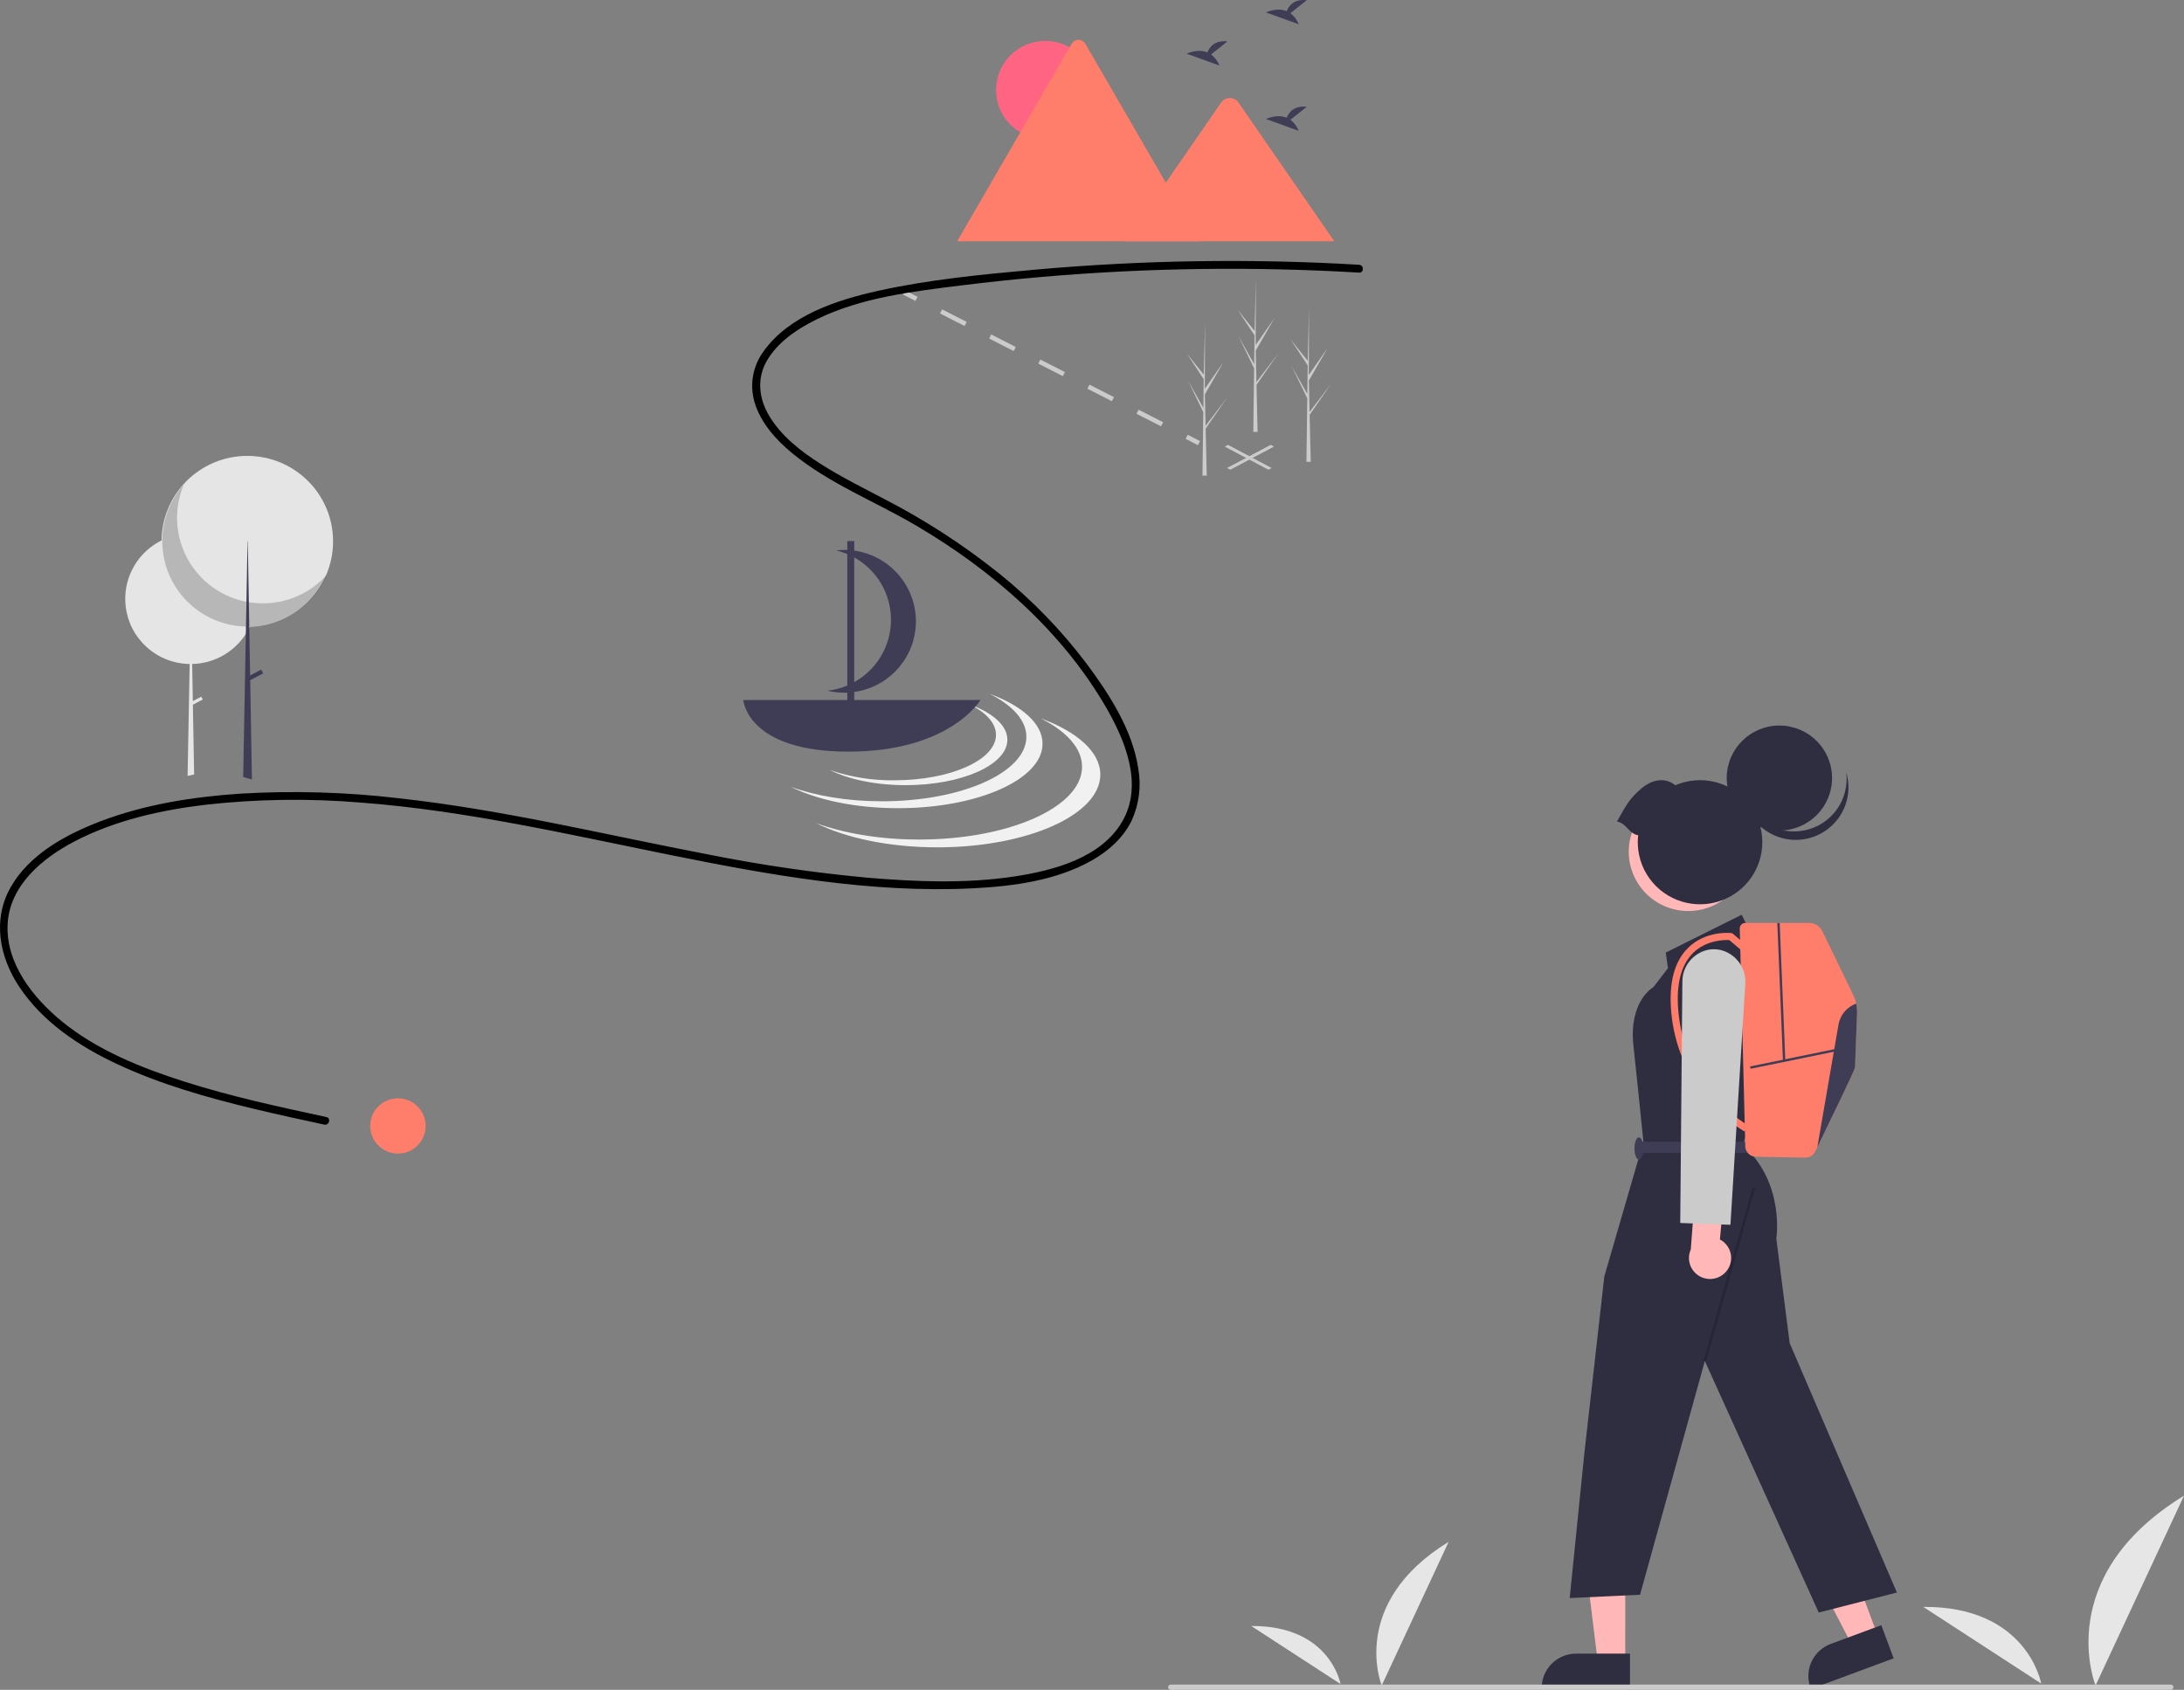 <svg width="230" height="178" viewBox="0 0 230 178" fill="none" xmlns="http://www.w3.org/2000/svg">
<rect x="0" y="0" width="230" height="178" fill="#808080" stroke="none"/>
<g clip-path="url(#clip0)">
<path d="M145.508 177.547C145.508 177.547 141.983 168.898 152.559 162.411L145.508 177.547Z" fill="#E6E6E6"/>
<path d="M141.173 177.39C141.173 177.39 140.098 171.225 131.774 171.278L141.173 177.39Z" fill="#E6E6E6"/>
<path d="M220.686 177.547C220.686 177.547 216.028 166.12 230 157.55L220.686 177.547Z" fill="#E6E6E6"/>
<path d="M214.958 177.339C214.958 177.339 213.537 169.195 202.541 169.264L214.958 177.339Z" fill="#E6E6E6"/>
<path d="M133.576 49.479L128.977 47.044L129.321 46.861L133.92 49.297L133.576 49.479Z" fill="#CBCBCB"/>
<path d="M129.565 49.479L129.221 49.297L133.82 46.861L134.164 47.044L129.565 49.479Z" fill="#CBCBCB"/>
<path d="M95.331 30.602L95.109 31.034L96.409 31.698L96.631 31.266L95.331 30.602Z" fill="#CBCBCB"/>
<path d="M122.27 44.907L119.684 43.586L119.906 43.155L122.492 44.475L122.27 44.907ZM117.098 42.265L114.511 40.944L114.733 40.513L117.319 41.834L117.098 42.265ZM111.925 39.623L109.339 38.302L109.561 37.871L112.147 39.192L111.925 39.623ZM106.753 36.981L104.167 35.66L104.388 35.229L106.975 36.55L106.753 36.981ZM101.58 34.34L98.994 33.019L99.216 32.587L101.802 33.908L101.58 34.34Z" fill="#CBCBCB"/>
<path d="M125.078 45.797L124.856 46.228L126.156 46.892L126.378 46.46L125.078 45.797Z" fill="#CBCBCB"/>
<path d="M26.972 63.077C26.972 63.229 26.967 63.379 26.957 63.528C26.902 64.387 26.684 65.228 26.315 66.007C26.312 66.014 26.309 66.02 26.306 66.026C26.289 66.062 26.271 66.098 26.253 66.134C26.143 66.354 26.022 66.568 25.889 66.775C25.28 67.725 24.447 68.511 23.461 69.064C22.476 69.617 21.369 69.919 20.239 69.944L20.307 73.851L21.196 73.384L21.354 73.685L20.314 74.231L20.441 81.486L20.442 81.583L19.755 81.736L19.757 81.638L19.973 69.945C19.063 69.932 18.165 69.739 17.33 69.377C16.496 69.015 15.742 68.491 15.112 67.837C15.069 67.792 15.026 67.746 14.984 67.7L14.979 67.695C14.455 67.125 14.03 66.47 13.724 65.759C13.731 65.767 13.738 65.774 13.745 65.781C13.053 64.169 13.006 62.353 13.614 60.707C14.221 59.061 15.437 57.709 17.013 56.928C17.037 56.916 17.061 56.905 17.085 56.893C18.643 56.145 20.427 56.008 22.082 56.508C23.737 57.009 25.143 58.112 26.021 59.597C26.063 59.668 26.104 59.739 26.143 59.812C26.688 60.814 26.973 61.937 26.972 63.077Z" fill="#E5E5E5"/>
<path d="M26.044 66.03C31.032 66.03 35.076 61.999 35.076 57.026C35.076 52.054 31.032 48.023 26.044 48.023C21.056 48.023 17.012 52.054 17.012 57.026C17.012 61.999 21.056 66.03 26.044 66.03Z" fill="#E5E5E5"/>
<path opacity="0.2" d="M19.376 51.013C18.533 52.978 18.419 55.177 19.053 57.217C19.688 59.258 21.029 61.007 22.838 62.153C24.648 63.298 26.806 63.765 28.929 63.47C31.052 63.175 33 62.137 34.426 60.542C33.911 61.742 33.141 62.816 32.168 63.69C31.196 64.564 30.044 65.217 28.794 65.603C27.543 65.99 26.223 66.1 24.925 65.928C23.627 65.755 22.382 65.303 21.277 64.603C20.172 63.903 19.232 62.972 18.523 61.875C17.815 60.777 17.354 59.539 17.174 58.246C16.993 56.954 17.096 55.637 17.476 54.388C17.856 53.139 18.505 51.988 19.376 51.013Z" fill="black"/>
<path d="M26.533 82.108L25.61 81.85L25.612 81.751L25.889 66.775L25.902 66.028L25.903 66.007L25.951 63.39L26.021 59.598V59.597L26.069 57.027H26.094L26.143 59.812L26.206 63.436L26.251 66.008V66.027L26.253 66.133V66.134L26.341 71.147L26.35 71.645L26.531 82.008L26.533 82.108Z" fill="#3F3D56"/>
<path d="M27.506 70.536L26.013 71.32L26.221 71.714L27.714 70.93L27.506 70.536Z" fill="#3F3D56"/>
<path d="M143.129 27.889C131.728 27.218 120.294 27.393 108.92 28.413C103.438 28.907 97.868 29.441 92.487 30.633C88.153 31.593 83.123 33.216 80.423 36.995C79.857 37.757 79.476 38.639 79.309 39.571C79.142 40.504 79.194 41.463 79.461 42.372C80.105 44.527 81.706 46.32 83.412 47.725C87.338 50.958 92.209 52.839 96.561 55.408C104.505 60.097 111.776 66.418 116.443 74.448C118.497 77.981 120.451 82.679 118.164 86.573C115.924 90.387 110.922 91.701 106.844 92.321C101.732 93.097 96.466 92.887 91.333 92.452C85.705 91.929 80.109 91.112 74.567 90.004C63.71 87.926 52.952 85.283 41.945 84.081C36.425 83.434 30.859 83.273 25.312 83.601C20.302 83.938 15.248 84.728 10.542 86.529C6.915 87.916 3.049 90.016 1.09 93.517C-0.799 96.892 -0.062 100.784 1.994 103.898C4.468 107.645 8.326 110.212 12.338 112.089C16.905 114.225 21.79 115.61 26.681 116.788C29.162 117.386 31.656 117.926 34.15 118.463C34.67 118.575 34.893 117.778 34.37 117.666C29.34 116.582 24.296 115.495 19.391 113.927C14.852 112.476 10.206 110.617 6.489 107.569C3.482 105.104 0.623 101.503 0.8 97.408C0.979 93.281 4.454 90.399 7.859 88.625C12.114 86.408 16.949 85.329 21.687 84.764C27.112 84.162 32.582 84.088 38.021 84.543C49.003 85.376 59.74 87.869 70.507 90.044C80.967 92.157 91.754 94.114 102.473 93.572C106.722 93.357 111.275 92.75 115.026 90.612C116.744 89.633 118.293 88.253 119.166 86.457C119.952 84.748 120.201 82.841 119.879 80.989C119.271 76.919 116.846 73.145 114.426 69.904C111.773 66.388 108.697 63.211 105.265 60.445C101.499 57.424 97.438 54.787 93.144 52.574C90.866 51.379 88.557 50.23 86.386 48.845C84.305 47.518 82.253 45.921 80.982 43.766C79.883 41.903 79.681 39.776 80.826 37.886C81.984 35.974 83.979 34.641 85.946 33.667C90.686 31.319 96.196 30.691 101.382 30.047C112.516 28.669 123.738 28.112 134.955 28.378C137.681 28.442 140.406 28.555 143.129 28.716C143.662 28.747 143.66 27.921 143.129 27.889V27.889Z" fill="black"/>
<path d="M135.896 1.392L137.618 0.019C136.281 -0.128 135.731 0.599 135.506 1.175C134.461 0.742 133.323 1.309 133.323 1.309L136.769 2.556C136.595 2.093 136.292 1.69 135.896 1.392Z" fill="#3F3D56"/>
<path d="M127.539 5.738L129.261 4.365C127.923 4.218 127.374 4.946 127.149 5.521C126.104 5.089 124.966 5.656 124.966 5.656L128.411 6.902C128.237 6.44 127.935 6.036 127.539 5.738Z" fill="#3F3D56"/>
<path d="M135.896 12.62L137.618 11.247C136.281 11.1 135.731 11.827 135.506 12.403C134.461 11.97 133.323 12.537 133.323 12.537L136.769 13.784C136.595 13.321 136.292 12.917 135.896 12.62Z" fill="#3F3D56"/>
<path d="M110.081 14.654C112.946 14.654 115.269 12.338 115.269 9.482C115.269 6.626 112.946 4.311 110.081 4.311C107.215 4.311 104.893 6.626 104.893 9.482C104.893 12.338 107.215 14.654 110.081 14.654Z" fill="#FF6583"/>
<path d="M126.35 25.418H100.898C100.866 25.418 100.834 25.416 100.803 25.41L112.841 4.628C112.914 4.498 113.021 4.391 113.15 4.316C113.278 4.241 113.425 4.201 113.574 4.201C113.723 4.201 113.87 4.241 113.999 4.316C114.128 4.391 114.234 4.498 114.308 4.628L122.386 18.574L122.773 19.241L126.35 25.418Z" fill="#FF7E6B"/>
<path d="M140.52 25.418H118.507L122.772 19.242L123.079 18.797L128.638 10.749C128.736 10.625 128.859 10.524 128.999 10.452C129.139 10.379 129.293 10.337 129.451 10.327C129.608 10.318 129.766 10.342 129.914 10.397C130.062 10.453 130.196 10.539 130.308 10.649C130.337 10.681 130.364 10.714 130.388 10.749L140.52 25.418Z" fill="#FF7E6B"/>
<path d="M104.208 73.083C106.62 74.285 108.089 75.873 108.089 77.614C108.089 81.364 101.28 84.405 92.881 84.405C89.23 84.405 85.879 83.83 83.258 82.872C86.042 84.259 90.084 85.132 94.585 85.132C102.984 85.132 109.792 82.092 109.792 78.341C109.792 76.221 107.616 74.329 104.208 73.083Z" fill="#F1F1F1"/>
<path d="M109.574 75.66C112.297 77.016 113.954 78.807 113.954 80.772C113.954 85.004 106.271 88.435 96.793 88.435C92.673 88.435 88.893 87.786 85.935 86.705C89.076 88.27 93.637 89.256 98.715 89.256C108.193 89.256 115.876 85.825 115.876 81.593C115.876 79.201 113.42 77.065 109.574 75.66Z" fill="#F1F1F1"/>
<path d="M102.154 74.218C103.854 75.065 104.889 76.183 104.889 77.41C104.889 80.052 100.092 82.195 94.174 82.195C91.869 82.224 89.576 81.859 87.394 81.114C89.356 82.092 92.204 82.707 95.374 82.707C101.292 82.707 106.089 80.565 106.089 77.923C106.089 76.429 104.556 75.096 102.154 74.218Z" fill="#F1F1F1"/>
<path d="M78.273 73.733C78.273 73.733 78.647 79.175 89.353 79.175C100.06 79.175 103.256 73.733 103.256 73.733H78.273Z" fill="#3F3D56"/>
<path d="M93.469 59.456C91.924 58.285 89.984 57.756 88.056 57.98C89.779 58.394 91.3 59.399 92.354 60.82C93.407 62.241 93.925 63.986 93.816 65.75C93.707 67.513 92.978 69.182 91.758 70.463C90.538 71.745 88.904 72.556 87.143 72.757C88.827 73.162 90.6 72.977 92.164 72.232C93.727 71.488 94.986 70.23 95.729 68.669C96.471 67.108 96.652 65.34 96.24 63.662C95.829 61.985 94.85 60.499 93.469 59.456Z" fill="#3F3D56"/>
<path d="M89.961 56.998H89.231V74.318H89.961V56.998Z" fill="#3F3D56"/>
<path d="M137.935 44.129L137.931 44.122L137.922 43.699L140.208 40.389L137.924 43.382L137.916 43.472L137.838 40.089L139.813 36.658L137.832 39.495L137.853 32.486L137.853 32.463L137.852 32.486L137.721 38.009L135.921 35.766L137.715 38.485L137.676 41.511L136.019 38.558L137.67 41.956L137.648 43.639L137.587 48.3L137.583 48.648C137.736 48.649 137.887 48.647 138.036 48.641L137.932 44.163L137.935 44.129Z" fill="#CBCBCB"/>
<path d="M126.985 45.584L126.981 45.577L126.971 45.154L129.258 41.845L126.974 44.838L126.966 44.927L126.888 41.544L128.863 38.113L126.882 40.95L126.903 33.941L126.903 33.918L126.902 33.941L126.771 39.465L124.971 37.221L126.765 39.941L126.726 42.966L125.069 40.013L126.72 43.411L126.698 45.094L126.637 49.755L126.633 50.103C126.785 50.105 126.936 50.102 127.086 50.096L126.982 45.619L126.985 45.584Z" fill="#CBCBCB"/>
<path d="M132.339 40.976L132.335 40.969L132.325 40.546L134.612 37.236L132.328 40.229L132.319 40.319L132.241 36.936L134.217 33.505L132.236 36.342L132.256 29.333L132.256 29.31L132.256 29.333L132.124 34.856L130.324 32.613L132.119 35.332L132.079 38.358L130.423 35.405L132.073 38.803L132.051 40.486L131.991 45.147L131.986 45.495C132.139 45.496 132.29 45.494 132.439 45.488L132.336 41.01L132.339 40.976Z" fill="#CBCBCB"/>
<path d="M41.904 121.514C43.517 121.514 44.824 120.211 44.824 118.603C44.824 116.996 43.517 115.693 41.904 115.693C40.292 115.693 38.984 116.996 38.984 118.603C38.984 120.211 40.292 121.514 41.904 121.514Z" fill="#FF7E6B"/>
<path d="M197.76 172.329L195.057 173.33L189.896 163.413L193.886 161.936L197.76 172.329Z" fill="#FFB7B7"/>
<path d="M199.423 174.686L190.707 177.914L190.666 177.804C190.332 176.907 190.369 175.914 190.768 175.044C191.168 174.175 191.898 173.499 192.798 173.165L192.798 173.165L198.122 171.194L199.423 174.686Z" fill="#2F2E41"/>
<path d="M171.157 175.127L168.273 175.127L166.901 164.04L171.158 164.04L171.157 175.127Z" fill="#FFB7B7"/>
<path d="M171.657 177.914L162.358 177.913V177.796C162.358 176.839 162.74 175.922 163.419 175.245C164.097 174.569 165.018 174.188 165.978 174.188H165.978L171.657 174.189L171.657 177.914Z" fill="#2F2E41"/>
<path d="M184.36 98.232L183.419 96.356L175.421 100.342L175.656 101.983L174.128 103.976C174.128 103.976 171.54 105.383 172.01 110.072L172.481 114.527L173.069 120.272L168.953 134.457L166.836 153.214L165.307 168.337L172.716 167.985L179.538 143.366L191.534 169.861L199.767 167.751L188.476 141.491L187.065 130.471C187.065 130.471 188.006 124.609 183.536 120.623L184.242 118.513V115.913L186.594 103.507L184.36 98.232Z" fill="#2F2E41"/>
<path opacity="0.2" d="M184.579 125.041L179.404 143.329L179.67 143.404L184.845 125.116L184.579 125.041Z" fill="black"/>
<path d="M184.125 120.272H172.599V121.444H184.125V120.272Z" fill="#3F3D56"/>
<path d="M172.598 122.147C172.858 122.147 173.069 121.622 173.069 120.975C173.069 120.327 172.858 119.803 172.598 119.803C172.339 119.803 172.128 120.327 172.128 120.975C172.128 121.622 172.339 122.147 172.598 122.147Z" fill="#3F3D56"/>
<path d="M180.804 95.2C183.842 93.544 184.959 89.747 183.298 86.718C181.637 83.689 177.827 82.576 174.789 84.232C171.75 85.888 170.634 89.685 172.295 92.713C173.956 95.742 177.765 96.855 180.804 95.2Z" fill="#FFB7B7"/>
<path d="M187.391 87.485C190.454 87.485 192.937 85.009 192.937 81.956C192.937 78.902 190.454 76.427 187.391 76.427C184.327 76.427 181.844 78.902 181.844 81.956C181.844 85.009 184.327 87.485 187.391 87.485Z" fill="#2F2E41"/>
<path d="M194.43 81.364C194.649 82.096 194.713 82.866 194.618 83.624C194.523 84.383 194.271 85.114 193.879 85.77C193.487 86.427 192.962 86.995 192.338 87.44C191.714 87.884 191.005 88.195 190.254 88.352C189.504 88.509 188.729 88.51 187.978 88.353C187.228 88.197 186.518 87.887 185.893 87.444C185.269 87 184.744 86.432 184.351 85.776C183.957 85.12 183.705 84.389 183.609 83.631C184.007 84.961 184.891 86.093 186.088 86.803C187.284 87.513 188.704 87.749 190.067 87.464C191.43 87.178 192.635 86.392 193.443 85.262C194.251 84.132 194.603 82.74 194.43 81.364Z" fill="#2F2E41"/>
<path d="M172.517 87.981C172.354 89.41 172.669 90.853 173.412 92.085C174.155 93.318 175.286 94.272 176.628 94.8C177.971 95.327 179.45 95.398 180.837 95.003C182.225 94.607 183.442 93.766 184.302 92.611C185.161 91.455 185.614 90.049 185.59 88.611C185.567 87.173 185.068 85.783 184.171 84.656C183.275 83.529 182.03 82.728 180.631 82.378C179.231 82.028 177.755 82.147 176.43 82.718C175.335 81.837 173.977 82.11 172.873 83.04C171.624 84.09 171.253 84.812 170.285 86.54C171.237 86.674 171.565 87.847 172.517 87.981Z" fill="#2F2E41"/>
<path d="M195.564 106.776C195.494 108.628 195.355 112.273 195.355 112.459C195.355 112.656 192.582 118.378 191.384 120.841V120.842C191.299 121.016 191.223 121.173 191.155 121.312C191.062 121.503 190.917 121.664 190.735 121.775C190.554 121.886 190.344 121.943 190.131 121.939L184.896 121.845C184.609 121.84 184.334 121.725 184.13 121.523C183.925 121.321 183.807 121.048 183.8 120.761L183.216 97.804C183.214 97.729 183.227 97.653 183.255 97.583C183.283 97.512 183.324 97.448 183.377 97.394C183.43 97.34 183.494 97.297 183.564 97.267C183.634 97.238 183.709 97.222 183.785 97.222H190.536C190.821 97.222 191.1 97.303 191.342 97.454C191.584 97.605 191.777 97.821 191.902 98.077L195.142 104.758C195.446 105.386 195.591 106.079 195.564 106.776V106.776Z" fill="#FF7E6B"/>
<path d="M183.708 119.186C182.365 118.374 181.158 117.358 180.132 116.173C177.746 113.499 176.296 110.125 175.997 106.559C175.731 103.509 176.339 101.241 177.803 99.819C179.663 98.012 182.196 98.274 182.303 98.286L182.417 98.299L184.133 99.746L183.647 100.319L182.112 99.023C181.642 99 179.723 98.995 178.321 100.362C177.031 101.62 176.501 103.683 176.746 106.495C177.03 109.89 178.408 113.102 180.674 115.653C181.651 116.78 182.797 117.75 184.071 118.53L183.708 119.186Z" fill="#FF7E6B"/>
<path d="M193.45 110.464L184.303 112.337L184.353 112.581L193.5 110.709L193.45 110.464Z" fill="#3F3D56"/>
<path d="M187.421 97.217L187.171 97.228L187.765 111.735L188.015 111.725L187.421 97.217Z" fill="#3F3D56"/>
<path d="M195.564 106.776C195.494 108.628 195.354 112.273 195.354 112.459C195.354 112.656 192.582 118.378 191.384 120.841L193.617 107.918C193.703 107.421 193.92 106.956 194.246 106.57C194.572 106.184 194.995 105.891 195.472 105.721C195.547 106.068 195.578 106.422 195.564 106.776Z" fill="#3F3D56"/>
<path d="M181.846 133.858C182.043 133.604 182.183 133.31 182.254 132.997C182.325 132.683 182.327 132.358 182.259 132.044C182.19 131.73 182.053 131.434 181.858 131.179C181.663 130.923 181.414 130.713 181.128 130.564L181.582 125.56L178.599 124.543L178.057 131.619C177.837 132.113 177.807 132.671 177.972 133.187C178.137 133.702 178.487 134.139 178.954 134.415C179.42 134.692 179.973 134.787 180.506 134.685C181.039 134.582 181.516 134.288 181.846 133.858Z" fill="#FFB7B7"/>
<path d="M182.235 129.016L176.949 128.825L177.173 103.414C177.169 102.695 177.392 101.993 177.81 101.407C178.229 100.821 178.821 100.381 179.504 100.149C180.142 99.938 180.832 99.938 181.47 100.148C182.194 100.392 182.816 100.87 183.238 101.506C183.659 102.141 183.857 102.899 183.798 103.659L182.235 129.016Z" fill="#CBCBCB"/>
<path d="M228.61 178H123.289C123.216 178 123.146 177.971 123.094 177.919C123.042 177.868 123.013 177.798 123.013 177.724C123.013 177.651 123.042 177.581 123.094 177.53C123.146 177.478 123.216 177.449 123.289 177.449H228.61C228.683 177.449 228.754 177.478 228.806 177.53C228.857 177.581 228.887 177.651 228.887 177.724C228.887 177.798 228.857 177.868 228.806 177.919C228.754 177.971 228.683 178 228.61 178Z" fill="#CBCBCB"/>
</g>
<defs>
<clipPath id="clip0">
<rect width="230" height="178" fill="white"/>
</clipPath>
</defs>
</svg>
